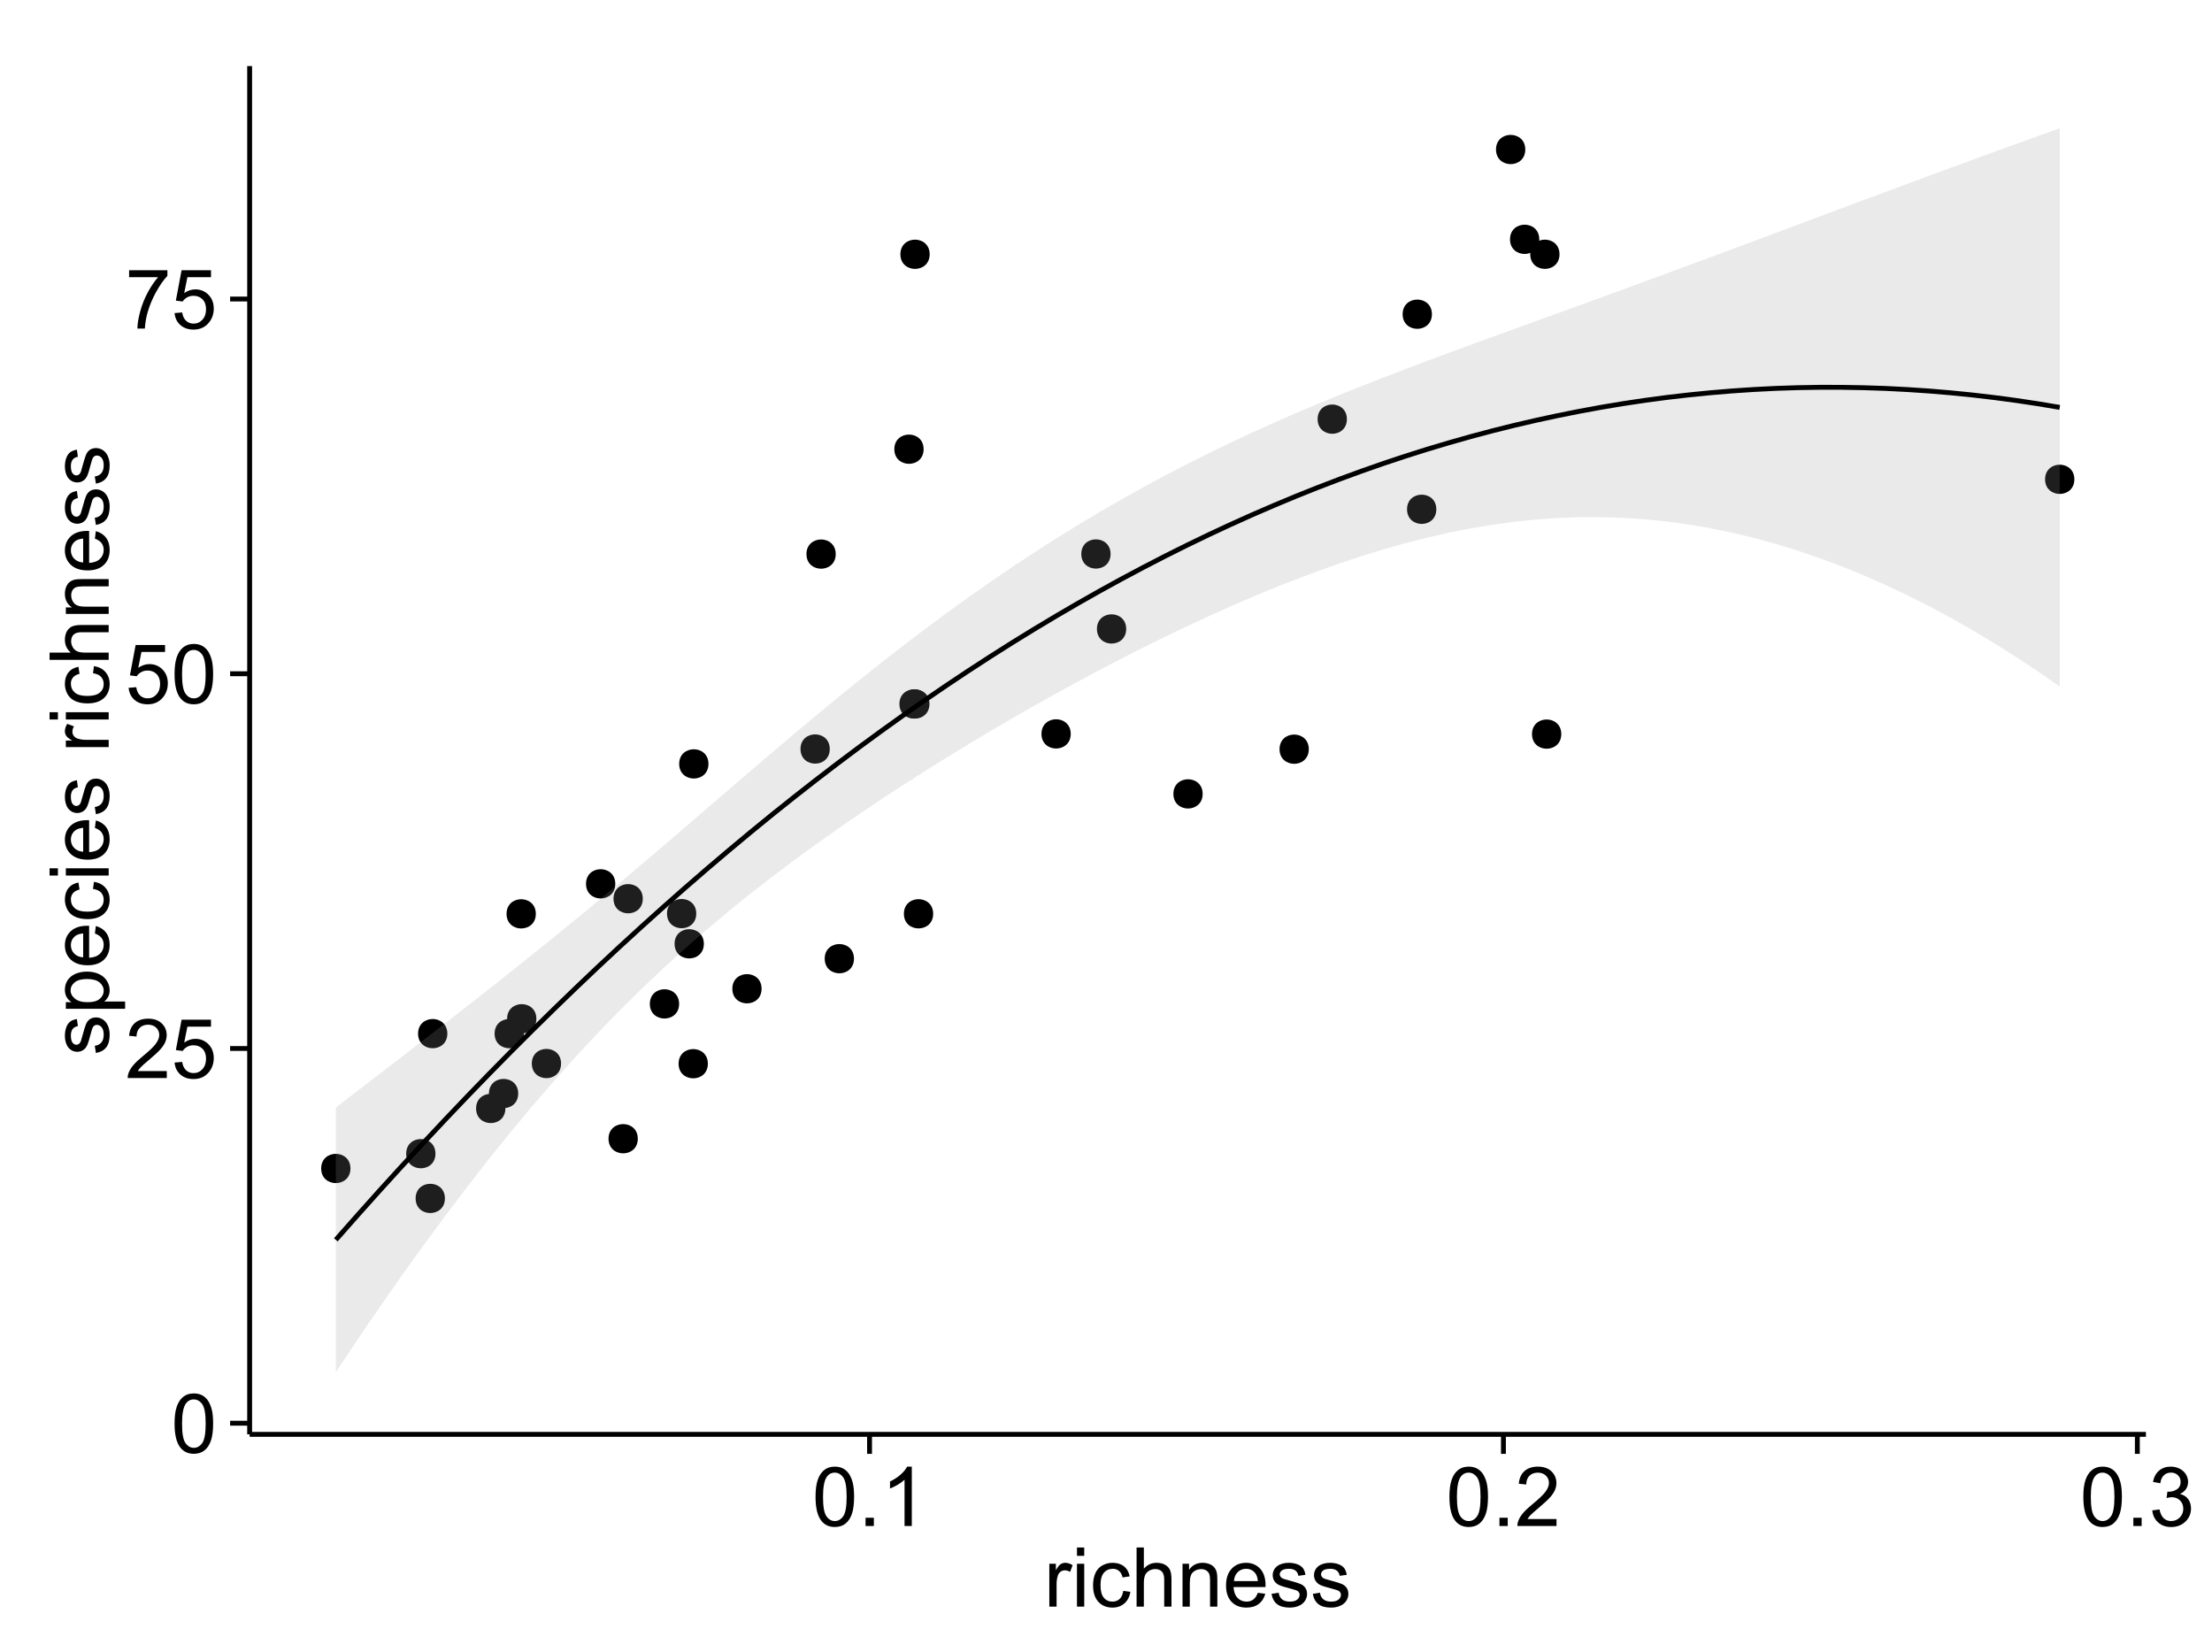 <?xml version="1.0" encoding="UTF-8"?>
<svg xmlns="http://www.w3.org/2000/svg" xmlns:xlink="http://www.w3.org/1999/xlink" width="482pt" height="360pt" viewBox="0 0 482 360" version="1.1">
<defs>
<g>
<symbol overflow="visible" id="glyph0-0">
<path style="stroke:none;" d="M 0.746 -6.355 C 0.742 -7.875 0.898 -9.102 1.215 -10.031 C 1.527 -10.961 1.996 -11.676 2.613 -12.18 C 3.23 -12.684 4.008 -12.938 4.949 -12.938 C 5.637 -12.938 6.242 -12.797 6.766 -12.52 C 7.285 -12.238 7.715 -11.836 8.059 -11.316 C 8.395 -10.789 8.664 -10.152 8.859 -9.398 C 9.051 -8.645 9.145 -7.629 9.148 -6.355 C 9.145 -4.84 8.992 -3.617 8.684 -2.691 C 8.371 -1.762 7.906 -1.047 7.289 -0.539 C 6.672 -0.035 5.891 0.215 4.949 0.219 C 3.703 0.215 2.727 -0.227 2.023 -1.117 C 1.168 -2.188 0.742 -3.934 0.746 -6.355 Z M 2.375 -6.355 C 2.371 -4.234 2.621 -2.824 3.117 -2.129 C 3.609 -1.426 4.219 -1.078 4.949 -1.082 C 5.672 -1.078 6.281 -1.43 6.781 -2.137 C 7.273 -2.836 7.523 -4.242 7.523 -6.355 C 7.523 -8.473 7.273 -9.883 6.781 -10.582 C 6.281 -11.277 5.664 -11.625 4.93 -11.629 C 4.199 -11.625 3.621 -11.316 3.191 -10.703 C 2.645 -9.918 2.371 -8.469 2.375 -6.355 Z M 2.375 -6.355 "/>
</symbol>
<symbol overflow="visible" id="glyph0-1">
<path style="stroke:none;" d="M 9.062 -1.52 L 9.062 0 L 0.547 0 C 0.531 -0.379 0.594 -0.742 0.73 -1.098 C 0.945 -1.676 1.293 -2.25 1.77 -2.812 C 2.246 -3.375 2.934 -4.023 3.84 -4.766 C 5.238 -5.906 6.188 -6.816 6.68 -7.492 C 7.172 -8.16 7.418 -8.793 7.418 -9.395 C 7.418 -10.02 7.191 -10.551 6.746 -10.98 C 6.293 -11.41 5.711 -11.625 4.992 -11.629 C 4.23 -11.625 3.621 -11.395 3.164 -10.941 C 2.703 -10.48 2.469 -9.848 2.469 -9.043 L 0.844 -9.211 C 0.953 -10.422 1.371 -11.344 2.102 -11.984 C 2.824 -12.617 3.801 -12.938 5.027 -12.938 C 6.262 -12.938 7.238 -12.594 7.961 -11.91 C 8.68 -11.223 9.039 -10.371 9.043 -9.359 C 9.039 -8.84 8.934 -8.336 8.727 -7.84 C 8.512 -7.34 8.164 -6.812 7.676 -6.266 C 7.188 -5.711 6.375 -4.957 5.238 -4 C 4.285 -3.199 3.676 -2.66 3.41 -2.379 C 3.141 -2.094 2.918 -1.805 2.742 -1.52 Z M 9.062 -1.52 "/>
</symbol>
<symbol overflow="visible" id="glyph0-2">
<path style="stroke:none;" d="M 0.746 -3.375 L 2.406 -3.516 C 2.527 -2.707 2.812 -2.098 3.266 -1.691 C 3.711 -1.281 4.254 -1.078 4.887 -1.082 C 5.648 -1.078 6.293 -1.363 6.82 -1.941 C 7.344 -2.512 7.605 -3.273 7.609 -4.227 C 7.605 -5.125 7.352 -5.84 6.848 -6.363 C 6.34 -6.883 5.676 -7.141 4.859 -7.145 C 4.344 -7.141 3.887 -7.027 3.48 -6.797 C 3.07 -6.566 2.746 -6.266 2.516 -5.898 L 1.027 -6.09 L 2.277 -12.711 L 8.684 -12.711 L 8.684 -11.195 L 3.543 -11.195 L 2.848 -7.734 C 3.621 -8.273 4.43 -8.543 5.281 -8.543 C 6.402 -8.543 7.352 -8.152 8.129 -7.371 C 8.898 -6.59 9.285 -5.586 9.289 -4.367 C 9.285 -3.195 8.945 -2.188 8.27 -1.344 C 7.441 -0.301 6.316 0.215 4.887 0.219 C 3.715 0.215 2.758 -0.109 2.016 -0.766 C 1.273 -1.418 0.848 -2.289 0.746 -3.375 Z M 0.746 -3.375 "/>
</symbol>
<symbol overflow="visible" id="glyph0-3">
<path style="stroke:none;" d="M 0.852 -11.195 L 0.852 -12.719 L 9.195 -12.719 L 9.195 -11.488 C 8.367 -10.613 7.555 -9.453 6.754 -8.008 C 5.945 -6.559 5.324 -5.07 4.887 -3.543 C 4.57 -2.461 4.367 -1.281 4.281 0 L 2.656 0 C 2.668 -1.012 2.867 -2.234 3.25 -3.672 C 3.629 -5.105 4.176 -6.492 4.891 -7.828 C 5.602 -9.16 6.359 -10.281 7.164 -11.195 Z M 0.852 -11.195 "/>
</symbol>
<symbol overflow="visible" id="glyph0-4">
<path style="stroke:none;" d="M 1.633 0 L 1.633 -1.801 L 3.438 -1.801 L 3.438 0 Z M 1.633 0 "/>
</symbol>
<symbol overflow="visible" id="glyph0-5">
<path style="stroke:none;" d="M 6.707 0 L 5.125 0 L 5.125 -10.082 C 4.742 -9.715 4.242 -9.352 3.625 -8.988 C 3.004 -8.625 2.449 -8.352 1.961 -8.172 L 1.961 -9.703 C 2.844 -10.117 3.617 -10.621 4.281 -11.215 C 4.941 -11.805 5.41 -12.379 5.688 -12.938 L 6.707 -12.938 Z M 6.707 0 "/>
</symbol>
<symbol overflow="visible" id="glyph0-6">
<path style="stroke:none;" d="M 0.758 -3.402 L 2.336 -3.613 C 2.516 -2.711 2.824 -2.062 3.266 -1.672 C 3.699 -1.273 4.23 -1.078 4.859 -1.082 C 5.602 -1.078 6.23 -1.336 6.746 -1.855 C 7.254 -2.367 7.512 -3.004 7.516 -3.77 C 7.512 -4.492 7.273 -5.094 6.801 -5.566 C 6.324 -6.035 5.723 -6.27 4.992 -6.273 C 4.691 -6.27 4.316 -6.211 3.875 -6.102 L 4.051 -7.488 C 4.152 -7.473 4.238 -7.465 4.305 -7.469 C 4.977 -7.465 5.582 -7.641 6.125 -7.996 C 6.66 -8.344 6.93 -8.887 6.934 -9.625 C 6.93 -10.199 6.734 -10.68 6.344 -11.062 C 5.949 -11.445 5.441 -11.637 4.824 -11.637 C 4.207 -11.637 3.695 -11.441 3.285 -11.055 C 2.875 -10.668 2.613 -10.09 2.496 -9.316 L 0.914 -9.598 C 1.105 -10.656 1.543 -11.477 2.23 -12.062 C 2.914 -12.645 3.766 -12.938 4.789 -12.938 C 5.488 -12.938 6.137 -12.785 6.73 -12.484 C 7.32 -12.18 7.773 -11.77 8.09 -11.25 C 8.402 -10.727 8.559 -10.172 8.562 -9.59 C 8.559 -9.031 8.41 -8.523 8.113 -8.066 C 7.812 -7.609 7.371 -7.246 6.785 -6.977 C 7.547 -6.801 8.137 -6.438 8.562 -5.883 C 8.98 -5.328 9.191 -4.633 9.195 -3.805 C 9.191 -2.676 8.781 -1.723 7.965 -0.945 C 7.141 -0.164 6.105 0.223 4.852 0.227 C 3.719 0.223 2.777 -0.109 2.035 -0.781 C 1.285 -1.453 0.859 -2.328 0.758 -3.402 Z M 0.758 -3.402 "/>
</symbol>
<symbol overflow="visible" id="glyph0-7">
<path style="stroke:none;" d="M 1.168 0 L 1.168 -9.336 L 2.594 -9.336 L 2.594 -7.918 C 2.953 -8.578 3.289 -9.016 3.598 -9.23 C 3.906 -9.438 4.242 -9.543 4.613 -9.547 C 5.145 -9.543 5.688 -9.375 6.242 -9.035 L 5.695 -7.566 C 5.309 -7.793 4.922 -7.91 4.535 -7.91 C 4.188 -7.91 3.875 -7.805 3.602 -7.598 C 3.324 -7.387 3.129 -7.098 3.016 -6.734 C 2.836 -6.168 2.746 -5.555 2.75 -4.887 L 2.75 0 Z M 1.168 0 "/>
</symbol>
<symbol overflow="visible" id="glyph0-8">
<path style="stroke:none;" d="M 1.195 -11.066 L 1.195 -12.883 L 2.777 -12.883 L 2.777 -11.066 Z M 1.195 0 L 1.195 -9.336 L 2.777 -9.336 L 2.777 0 Z M 1.195 0 "/>
</symbol>
<symbol overflow="visible" id="glyph0-9">
<path style="stroke:none;" d="M 7.277 -3.418 L 8.832 -3.219 C 8.66 -2.141 8.227 -1.301 7.527 -0.699 C 6.824 -0.09 5.965 0.211 4.949 0.211 C 3.668 0.211 2.641 -0.203 1.867 -1.039 C 1.09 -1.871 0.703 -3.07 0.703 -4.633 C 0.703 -5.637 0.867 -6.52 1.203 -7.277 C 1.531 -8.031 2.039 -8.598 2.727 -8.977 C 3.406 -9.355 4.152 -9.543 4.957 -9.547 C 5.969 -9.543 6.797 -9.289 7.441 -8.777 C 8.086 -8.262 8.5 -7.531 8.684 -6.594 L 7.145 -6.355 C 6.996 -6.98 6.738 -7.453 6.367 -7.77 C 5.992 -8.082 5.543 -8.238 5.02 -8.242 C 4.219 -8.238 3.57 -7.953 3.074 -7.387 C 2.574 -6.812 2.324 -5.91 2.328 -4.676 C 2.324 -3.422 2.566 -2.508 3.047 -1.941 C 3.527 -1.371 4.152 -1.09 4.93 -1.09 C 5.547 -1.09 6.066 -1.277 6.484 -1.66 C 6.898 -2.039 7.164 -2.625 7.277 -3.418 Z M 7.277 -3.418 "/>
</symbol>
<symbol overflow="visible" id="glyph0-10">
<path style="stroke:none;" d="M 1.188 0 L 1.188 -12.883 L 2.77 -12.883 L 2.77 -8.262 C 3.504 -9.117 4.434 -9.543 5.562 -9.547 C 6.25 -9.543 6.852 -9.406 7.363 -9.137 C 7.871 -8.859 8.234 -8.484 8.457 -8.004 C 8.676 -7.523 8.789 -6.824 8.789 -5.914 L 8.789 0 L 7.207 0 L 7.207 -5.914 C 7.207 -6.703 7.035 -7.281 6.691 -7.641 C 6.348 -8 5.863 -8.18 5.238 -8.184 C 4.77 -8.18 4.328 -8.059 3.914 -7.816 C 3.5 -7.574 3.203 -7.242 3.031 -6.828 C 2.852 -6.406 2.766 -5.832 2.77 -5.105 L 2.77 0 Z M 1.188 0 "/>
</symbol>
<symbol overflow="visible" id="glyph0-11">
<path style="stroke:none;" d="M 1.188 0 L 1.188 -9.336 L 2.609 -9.336 L 2.609 -8.008 C 3.293 -9.031 4.285 -9.543 5.582 -9.547 C 6.141 -9.543 6.656 -9.441 7.133 -9.242 C 7.602 -9.035 7.957 -8.77 8.191 -8.445 C 8.426 -8.113 8.59 -7.727 8.684 -7.277 C 8.742 -6.98 8.77 -6.465 8.773 -5.738 L 8.773 0 L 7.188 0 L 7.188 -5.68 C 7.184 -6.32 7.121 -6.801 7.004 -7.121 C 6.879 -7.438 6.66 -7.695 6.348 -7.887 C 6.031 -8.074 5.664 -8.168 5.246 -8.172 C 4.566 -8.168 3.984 -7.953 3.5 -7.531 C 3.008 -7.102 2.766 -6.293 2.77 -5.098 L 2.77 0 Z M 1.188 0 "/>
</symbol>
<symbol overflow="visible" id="glyph0-12">
<path style="stroke:none;" d="M 7.578 -3.008 L 9.211 -2.805 C 8.953 -1.848 8.473 -1.105 7.777 -0.578 C 7.078 -0.051 6.188 0.211 5.105 0.211 C 3.738 0.211 2.656 -0.207 1.859 -1.051 C 1.055 -1.887 0.656 -3.066 0.66 -4.586 C 0.656 -6.156 1.059 -7.375 1.871 -8.246 C 2.676 -9.109 3.727 -9.543 5.02 -9.547 C 6.266 -9.543 7.285 -9.117 8.078 -8.27 C 8.867 -7.418 9.262 -6.223 9.266 -4.684 C 9.262 -4.586 9.258 -4.445 9.254 -4.262 L 2.293 -4.262 C 2.348 -3.234 2.641 -2.449 3.164 -1.906 C 3.684 -1.359 4.332 -1.09 5.117 -1.09 C 5.691 -1.09 6.188 -1.242 6.598 -1.547 C 7.008 -1.852 7.332 -2.336 7.578 -3.008 Z M 2.383 -5.562 L 7.594 -5.562 C 7.523 -6.344 7.324 -6.934 6.996 -7.328 C 6.492 -7.934 5.836 -8.238 5.035 -8.242 C 4.305 -8.238 3.695 -7.996 3.203 -7.512 C 2.707 -7.027 2.434 -6.375 2.383 -5.562 Z M 2.383 -5.562 "/>
</symbol>
<symbol overflow="visible" id="glyph0-13">
<path style="stroke:none;" d="M 0.555 -2.785 L 2.117 -3.031 C 2.203 -2.402 2.449 -1.922 2.852 -1.59 C 3.25 -1.254 3.812 -1.09 4.535 -1.09 C 5.262 -1.09 5.801 -1.234 6.152 -1.531 C 6.504 -1.824 6.68 -2.172 6.68 -2.574 C 6.68 -2.926 6.523 -3.207 6.215 -3.418 C 5.996 -3.555 5.457 -3.734 4.598 -3.953 C 3.434 -4.246 2.629 -4.5 2.184 -4.715 C 1.734 -4.926 1.395 -5.223 1.164 -5.602 C 0.93 -5.98 0.812 -6.398 0.816 -6.855 C 0.812 -7.27 0.91 -7.652 1.102 -8.012 C 1.293 -8.363 1.551 -8.66 1.883 -8.895 C 2.125 -9.074 2.461 -9.227 2.887 -9.355 C 3.309 -9.48 3.766 -9.543 4.254 -9.547 C 4.984 -9.543 5.625 -9.438 6.184 -9.23 C 6.734 -9.016 7.145 -8.73 7.41 -8.371 C 7.672 -8.008 7.852 -7.527 7.953 -6.926 L 6.406 -6.715 C 6.332 -7.195 6.129 -7.57 5.793 -7.84 C 5.453 -8.105 4.977 -8.238 4.367 -8.242 C 3.637 -8.238 3.121 -8.117 2.812 -7.883 C 2.5 -7.641 2.344 -7.359 2.348 -7.039 C 2.344 -6.832 2.406 -6.648 2.539 -6.484 C 2.664 -6.312 2.867 -6.172 3.148 -6.062 C 3.301 -6.004 3.766 -5.871 4.543 -5.66 C 5.66 -5.359 6.441 -5.113 6.887 -4.926 C 7.324 -4.734 7.672 -4.457 7.926 -4.094 C 8.176 -3.73 8.301 -3.281 8.305 -2.742 C 8.301 -2.215 8.148 -1.719 7.844 -1.254 C 7.535 -0.785 7.09 -0.422 6.512 -0.172 C 5.926 0.086 5.27 0.211 4.543 0.211 C 3.328 0.211 2.406 -0.039 1.77 -0.543 C 1.133 -1.047 0.727 -1.793 0.555 -2.785 Z M 0.555 -2.785 "/>
</symbol>
<symbol overflow="visible" id="glyph1-0">
<path style="stroke:none;" d="M -2.785 -0.555 L -3.031 -2.117 C -2.402 -2.203 -1.922 -2.449 -1.59 -2.852 C -1.254 -3.25 -1.09 -3.812 -1.09 -4.535 C -1.09 -5.262 -1.234 -5.801 -1.531 -6.152 C -1.824 -6.504 -2.172 -6.68 -2.574 -6.68 C -2.926 -6.68 -3.207 -6.523 -3.418 -6.215 C -3.555 -5.996 -3.734 -5.457 -3.953 -4.598 C -4.246 -3.434 -4.5 -2.629 -4.715 -2.184 C -4.926 -1.734 -5.223 -1.395 -5.602 -1.164 C -5.98 -0.93 -6.398 -0.812 -6.855 -0.816 C -7.27 -0.812 -7.652 -0.91 -8.012 -1.102 C -8.363 -1.293 -8.66 -1.551 -8.895 -1.883 C -9.074 -2.125 -9.227 -2.461 -9.355 -2.887 C -9.48 -3.309 -9.543 -3.766 -9.547 -4.254 C -9.543 -4.984 -9.438 -5.625 -9.23 -6.184 C -9.016 -6.734 -8.73 -7.145 -8.371 -7.41 C -8.008 -7.672 -7.527 -7.852 -6.926 -7.953 L -6.715 -6.406 C -7.195 -6.332 -7.57 -6.129 -7.84 -5.797 C -8.105 -5.457 -8.238 -4.98 -8.242 -4.367 C -8.238 -3.637 -8.117 -3.121 -7.883 -2.812 C -7.641 -2.5 -7.359 -2.344 -7.039 -2.348 C -6.832 -2.344 -6.648 -2.406 -6.484 -2.539 C -6.312 -2.664 -6.172 -2.867 -6.062 -3.148 C -6.004 -3.301 -5.871 -3.766 -5.66 -4.543 C -5.359 -5.66 -5.113 -6.441 -4.926 -6.887 C -4.734 -7.324 -4.457 -7.672 -4.094 -7.926 C -3.73 -8.176 -3.281 -8.301 -2.742 -8.305 C -2.211 -8.301 -1.711 -8.148 -1.25 -7.844 C -0.781 -7.535 -0.422 -7.09 -0.172 -6.512 C 0.086 -5.926 0.211 -5.27 0.211 -4.543 C 0.211 -3.328 -0.039 -2.406 -0.543 -1.77 C -1.047 -1.133 -1.793 -0.727 -2.785 -0.555 Z M -2.785 -0.555 "/>
</symbol>
<symbol overflow="visible" id="glyph1-1">
<path style="stroke:none;" d="M 3.578 -1.188 L -9.336 -1.188 L -9.336 -2.629 L -8.121 -2.629 C -8.594 -2.965 -8.949 -3.348 -9.188 -3.777 C -9.426 -4.203 -9.543 -4.723 -9.547 -5.336 C -9.543 -6.129 -9.34 -6.832 -8.93 -7.445 C -8.516 -8.051 -7.934 -8.512 -7.191 -8.824 C -6.441 -9.133 -5.625 -9.285 -4.738 -9.289 C -3.781 -9.285 -2.922 -9.113 -2.156 -8.773 C -1.391 -8.43 -0.805 -7.934 -0.398 -7.281 C 0.008 -6.625 0.211 -5.938 0.211 -5.219 C 0.211 -4.691 0.102 -4.219 -0.121 -3.801 C -0.344 -3.379 -0.625 -3.035 -0.965 -2.77 L 3.578 -2.77 Z M -4.613 -2.621 C -3.41 -2.613 -2.523 -2.855 -1.949 -3.348 C -1.375 -3.832 -1.09 -4.422 -1.09 -5.117 C -1.09 -5.816 -1.387 -6.418 -1.98 -6.922 C -2.574 -7.418 -3.496 -7.668 -4.746 -7.672 C -5.934 -7.668 -6.824 -7.426 -7.418 -6.938 C -8.008 -6.449 -8.301 -5.863 -8.305 -5.188 C -8.301 -4.508 -7.988 -3.914 -7.359 -3.398 C -6.727 -2.879 -5.809 -2.617 -4.613 -2.621 Z M -4.613 -2.621 "/>
</symbol>
<symbol overflow="visible" id="glyph1-2">
<path style="stroke:none;" d="M -3.004 -7.578 L -2.805 -9.211 C -1.848 -8.953 -1.105 -8.473 -0.578 -7.777 C -0.051 -7.078 0.211 -6.188 0.211 -5.105 C 0.211 -3.738 -0.207 -2.656 -1.051 -1.859 C -1.887 -1.055 -3.066 -0.656 -4.586 -0.66 C -6.156 -0.656 -7.375 -1.059 -8.246 -1.871 C -9.109 -2.676 -9.543 -3.727 -9.547 -5.02 C -9.543 -6.266 -9.117 -7.285 -8.27 -8.078 C -7.418 -8.867 -6.223 -9.262 -4.684 -9.266 C -4.586 -9.262 -4.445 -9.258 -4.262 -9.254 L -4.262 -2.293 C -3.234 -2.348 -2.449 -2.641 -1.906 -3.164 C -1.359 -3.684 -1.09 -4.332 -1.09 -5.117 C -1.09 -5.691 -1.242 -6.188 -1.547 -6.598 C -1.852 -7.008 -2.336 -7.332 -3.004 -7.578 Z M -5.562 -2.383 L -5.562 -7.594 C -6.344 -7.523 -6.934 -7.324 -7.328 -6.996 C -7.934 -6.492 -8.238 -5.836 -8.242 -5.035 C -8.238 -4.305 -7.996 -3.695 -7.512 -3.203 C -7.027 -2.707 -6.375 -2.434 -5.562 -2.383 Z M -5.562 -2.383 "/>
</symbol>
<symbol overflow="visible" id="glyph1-3">
<path style="stroke:none;" d="M -3.418 -7.277 L -3.215 -8.832 C -2.141 -8.66 -1.301 -8.227 -0.699 -7.527 C -0.09 -6.824 0.211 -5.965 0.211 -4.949 C 0.211 -3.668 -0.203 -2.641 -1.039 -1.867 C -1.871 -1.09 -3.07 -0.703 -4.633 -0.703 C -5.637 -0.703 -6.52 -0.867 -7.277 -1.203 C -8.031 -1.535 -8.598 -2.047 -8.977 -2.73 C -9.355 -3.41 -9.543 -4.152 -9.547 -4.957 C -9.543 -5.969 -9.289 -6.797 -8.777 -7.441 C -8.262 -8.086 -7.531 -8.5 -6.59 -8.684 L -6.355 -7.145 C -6.98 -6.996 -7.453 -6.738 -7.77 -6.367 C -8.082 -5.992 -8.238 -5.543 -8.242 -5.02 C -8.238 -4.219 -7.953 -3.57 -7.387 -3.074 C -6.812 -2.574 -5.91 -2.324 -4.676 -2.328 C -3.422 -2.324 -2.508 -2.566 -1.941 -3.047 C -1.371 -3.527 -1.09 -4.152 -1.09 -4.93 C -1.09 -5.547 -1.277 -6.066 -1.66 -6.484 C -2.035 -6.898 -2.621 -7.164 -3.418 -7.277 Z M -3.418 -7.277 "/>
</symbol>
<symbol overflow="visible" id="glyph1-4">
<path style="stroke:none;" d="M -11.066 -1.195 L -12.883 -1.195 L -12.883 -2.777 L -11.066 -2.777 Z M 0 -1.195 L -9.336 -1.195 L -9.336 -2.777 L 0 -2.777 Z M 0 -1.195 "/>
</symbol>
<symbol overflow="visible" id="glyph1-5">
<path style="stroke:none;" d=""/>
</symbol>
<symbol overflow="visible" id="glyph1-6">
<path style="stroke:none;" d="M 0 -1.168 L -9.336 -1.168 L -9.336 -2.594 L -7.918 -2.594 C -8.578 -2.953 -9.016 -3.289 -9.23 -3.598 C -9.438 -3.906 -9.543 -4.242 -9.547 -4.613 C -9.543 -5.145 -9.375 -5.688 -9.035 -6.242 L -7.566 -5.695 C -7.793 -5.309 -7.91 -4.922 -7.91 -4.535 C -7.91 -4.188 -7.805 -3.875 -7.598 -3.602 C -7.387 -3.324 -7.098 -3.129 -6.734 -3.016 C -6.168 -2.836 -5.555 -2.746 -4.887 -2.75 L 0 -2.75 Z M 0 -1.168 "/>
</symbol>
<symbol overflow="visible" id="glyph1-7">
<path style="stroke:none;" d="M 0 -1.188 L -12.883 -1.188 L -12.883 -2.77 L -8.262 -2.77 C -9.117 -3.504 -9.543 -4.434 -9.547 -5.562 C -9.543 -6.25 -9.406 -6.852 -9.137 -7.363 C -8.859 -7.871 -8.484 -8.234 -8.004 -8.457 C -7.523 -8.676 -6.824 -8.789 -5.914 -8.789 L 0 -8.789 L 0 -7.207 L -5.914 -7.207 C -6.703 -7.207 -7.281 -7.035 -7.641 -6.691 C -8 -6.348 -8.18 -5.863 -8.184 -5.238 C -8.18 -4.77 -8.059 -4.328 -7.816 -3.914 C -7.574 -3.5 -7.242 -3.203 -6.828 -3.031 C -6.406 -2.852 -5.832 -2.766 -5.105 -2.77 L 0 -2.77 Z M 0 -1.188 "/>
</symbol>
<symbol overflow="visible" id="glyph1-8">
<path style="stroke:none;" d="M 0 -1.188 L -9.336 -1.188 L -9.336 -2.609 L -8.008 -2.609 C -9.031 -3.293 -9.543 -4.285 -9.547 -5.582 C -9.543 -6.141 -9.441 -6.656 -9.242 -7.133 C -9.035 -7.602 -8.77 -7.957 -8.445 -8.191 C -8.113 -8.426 -7.727 -8.59 -7.277 -8.684 C -6.98 -8.742 -6.465 -8.77 -5.738 -8.773 L 0 -8.773 L 0 -7.188 L -5.68 -7.188 C -6.32 -7.184 -6.801 -7.121 -7.121 -7.004 C -7.438 -6.879 -7.695 -6.66 -7.887 -6.348 C -8.074 -6.031 -8.168 -5.664 -8.172 -5.246 C -8.168 -4.57 -7.953 -3.992 -7.531 -3.504 C -7.102 -3.012 -6.293 -2.766 -5.098 -2.77 L 0 -2.77 Z M 0 -1.188 "/>
</symbol>
</g>
<clipPath id="clip1">
  <path d="M 54.395 14.398 L 468.602 14.398 L 468.602 313.531 L 54.395 313.531 Z M 54.395 14.398 "/>
</clipPath>
</defs>
<g id="surface216">
<rect x="0" y="0" width="482" height="360" style="fill:rgb(100%,100%,100%);fill-opacity:1;stroke:none;"/>
<rect x="0" y="0" width="482" height="360" style="fill:rgb(100%,100%,100%);fill-opacity:1;stroke:none;"/>
<path style="fill:none;stroke-width:1.063;stroke-linecap:round;stroke-linejoin:round;stroke:rgb(100%,100%,100%);stroke-opacity:1;stroke-miterlimit:10;" d="M 0 360 L 482 360 L 482 0 L 0 0 Z M 0 360 "/>
<g clip-path="url(#clip1)" clip-rule="nonzero">
<path style=" stroke:none;fill-rule:nonzero;fill:rgb(100%,100%,100%);fill-opacity:1;" d="M 54.395 312.531 L 467.602 312.531 L 467.602 14.398 L 54.395 14.398 Z M 54.395 312.531 "/>
<path style=" stroke:none;fill-rule:nonzero;fill:rgb(0%,0%,0%);fill-opacity:1;" d="M 179.746 163.203 C 179.746 166.039 175.492 166.039 175.492 163.203 C 175.492 160.367 179.746 160.367 179.746 163.203 "/>
<path style=" stroke:none;fill-rule:nonzero;fill:rgb(0%,0%,0%);fill-opacity:1;" d="M 139 195.824 C 139 198.656 134.746 198.656 134.746 195.824 C 134.746 192.988 139 192.988 139 195.824 "/>
<path style=" stroke:none;fill-rule:nonzero;fill:rgb(0%,0%,0%);fill-opacity:1;" d="M 109.059 241.523 C 109.059 244.359 104.805 244.359 104.805 241.523 C 104.805 238.691 109.059 238.691 109.059 241.523 "/>
<path style=" stroke:none;fill-rule:nonzero;fill:rgb(0%,0%,0%);fill-opacity:1;" d="M 201.301 153.387 C 201.301 156.223 197.051 156.223 197.051 153.387 C 197.051 150.555 201.301 150.555 201.301 153.387 "/>
<path style=" stroke:none;fill-rule:nonzero;fill:rgb(0%,0%,0%);fill-opacity:1;" d="M 311.91 110.969 C 311.91 113.805 307.66 113.805 307.66 110.969 C 307.66 108.133 311.91 108.133 311.91 110.969 "/>
<path style=" stroke:none;fill-rule:nonzero;fill:rgb(0%,0%,0%);fill-opacity:1;" d="M 153.312 166.445 C 153.312 169.281 149.062 169.281 149.062 166.445 C 149.062 163.613 153.312 163.613 153.312 166.445 "/>
<path style=" stroke:none;fill-rule:nonzero;fill:rgb(0%,0%,0%);fill-opacity:1;" d="M 201.516 55.406 C 201.516 58.242 197.262 58.242 197.262 55.406 C 197.262 52.57 201.516 52.57 201.516 55.406 "/>
<path style=" stroke:none;fill-rule:nonzero;fill:rgb(0%,0%,0%);fill-opacity:1;" d="M 200.195 97.875 C 200.195 100.711 195.945 100.711 195.945 97.875 C 195.945 95.043 200.195 95.043 200.195 97.875 "/>
<path style=" stroke:none;fill-rule:nonzero;fill:rgb(0%,0%,0%);fill-opacity:1;" d="M 150.652 199.066 C 150.652 201.902 146.402 201.902 146.402 199.066 C 146.402 196.234 150.652 196.234 150.652 199.066 "/>
<path style=" stroke:none;fill-rule:nonzero;fill:rgb(0%,0%,0%);fill-opacity:1;" d="M 152.305 205.648 C 152.305 208.484 148.055 208.484 148.055 205.648 C 148.055 202.812 152.305 202.812 152.305 205.648 "/>
<path style=" stroke:none;fill-rule:nonzero;fill:rgb(0%,0%,0%);fill-opacity:1;" d="M 240.934 120.711 C 240.934 123.543 236.68 123.543 236.68 120.711 C 236.68 117.875 240.934 117.875 240.934 120.711 "/>
<path style=" stroke:none;fill-rule:nonzero;fill:rgb(0%,0%,0%);fill-opacity:1;" d="M 201.469 153.387 C 201.469 156.223 197.215 156.223 197.215 153.387 C 197.215 150.551 201.469 150.551 201.469 153.387 "/>
<path style=" stroke:none;fill-rule:nonzero;fill:rgb(0%,0%,0%);fill-opacity:1;" d="M 284.129 163.242 C 284.129 166.074 279.879 166.074 279.879 163.242 C 279.879 160.406 284.129 160.406 284.129 163.242 "/>
<path style=" stroke:none;fill-rule:nonzero;fill:rgb(0%,0%,0%);fill-opacity:1;" d="M 292.43 91.328 C 292.43 94.164 288.176 94.164 288.176 91.328 C 288.176 88.496 292.43 88.496 292.43 91.328 "/>
<path style=" stroke:none;fill-rule:nonzero;fill:rgb(0%,0%,0%);fill-opacity:1;" d="M 310.953 68.461 C 310.953 71.297 306.699 71.297 306.699 68.461 C 306.699 65.625 310.953 65.625 310.953 68.461 "/>
<path style=" stroke:none;fill-rule:nonzero;fill:rgb(0%,0%,0%);fill-opacity:1;" d="M 115.691 199.121 C 115.691 201.953 111.441 201.953 111.441 199.121 C 111.441 196.285 115.691 196.285 115.691 199.121 "/>
<path style=" stroke:none;fill-rule:nonzero;fill:rgb(0%,0%,0%);fill-opacity:1;" d="M 146.918 218.742 C 146.918 221.578 142.664 221.578 142.664 218.742 C 142.664 215.906 146.918 215.906 146.918 218.742 "/>
<path style=" stroke:none;fill-rule:nonzero;fill:rgb(0%,0%,0%);fill-opacity:1;" d="M 338.758 55.402 C 338.758 58.238 334.508 58.238 334.508 55.402 C 334.508 52.566 338.758 52.566 338.758 55.402 "/>
<path style=" stroke:none;fill-rule:nonzero;fill:rgb(0%,0%,0%);fill-opacity:1;" d="M 244.336 137.043 C 244.336 139.879 240.086 139.879 240.086 137.043 C 240.086 134.207 244.336 134.207 244.336 137.043 "/>
<path style=" stroke:none;fill-rule:nonzero;fill:rgb(0%,0%,0%);fill-opacity:1;" d="M 185.023 208.887 C 185.023 211.723 180.773 211.723 180.773 208.887 C 180.773 206.051 185.023 206.051 185.023 208.887 "/>
<path style=" stroke:none;fill-rule:nonzero;fill:rgb(0%,0%,0%);fill-opacity:1;" d="M 181.043 120.734 C 181.043 123.566 176.793 123.566 176.793 120.734 C 176.793 117.898 181.043 117.898 181.043 120.734 "/>
<path style=" stroke:none;fill-rule:nonzero;fill:rgb(0%,0%,0%);fill-opacity:1;" d="M 334.348 52.148 C 334.348 54.98 330.098 54.98 330.098 52.148 C 330.098 49.312 334.348 49.312 334.348 52.148 "/>
<path style=" stroke:none;fill-rule:nonzero;fill:rgb(0%,0%,0%);fill-opacity:1;" d="M 115.812 221.984 C 115.812 224.816 111.562 224.816 111.562 221.984 C 111.562 219.148 115.812 219.148 115.812 221.984 "/>
<path style=" stroke:none;fill-rule:nonzero;fill:rgb(0%,0%,0%);fill-opacity:1;" d="M 95.883 261.125 C 95.883 263.961 91.629 263.961 91.629 261.125 C 91.629 258.293 95.883 258.293 95.883 261.125 "/>
<path style=" stroke:none;fill-rule:nonzero;fill:rgb(0%,0%,0%);fill-opacity:1;" d="M 331.301 32.578 C 331.301 35.414 327.047 35.414 327.047 32.578 C 327.047 29.742 331.301 29.742 331.301 32.578 "/>
<path style=" stroke:none;fill-rule:nonzero;fill:rgb(0%,0%,0%);fill-opacity:1;" d="M 450.945 104.441 C 450.945 107.273 446.691 107.273 446.691 104.441 C 446.691 101.605 450.945 101.605 450.945 104.441 "/>
<path style=" stroke:none;fill-rule:nonzero;fill:rgb(0%,0%,0%);fill-opacity:1;" d="M 164.891 215.441 C 164.891 218.277 160.641 218.277 160.641 215.441 C 160.641 212.605 164.891 212.605 164.891 215.441 "/>
<path style=" stroke:none;fill-rule:nonzero;fill:rgb(0%,0%,0%);fill-opacity:1;" d="M 121.195 231.738 C 121.195 234.57 116.945 234.57 116.945 231.738 C 116.945 228.902 121.195 228.902 121.195 231.738 "/>
<path style=" stroke:none;fill-rule:nonzero;fill:rgb(0%,0%,0%);fill-opacity:1;" d="M 133.012 192.582 C 133.012 195.418 128.758 195.418 128.758 192.582 C 128.758 189.746 133.012 189.746 133.012 192.582 "/>
<path style=" stroke:none;fill-rule:nonzero;fill:rgb(0%,0%,0%);fill-opacity:1;" d="M 96.41 225.219 C 96.41 228.055 92.16 228.055 92.16 225.219 C 92.16 222.387 96.41 222.387 96.41 225.219 "/>
<path style=" stroke:none;fill-rule:nonzero;fill:rgb(0%,0%,0%);fill-opacity:1;" d="M 232.254 159.91 C 232.254 162.742 228 162.742 228 159.91 C 228 157.074 232.254 157.074 232.254 159.91 "/>
<path style=" stroke:none;fill-rule:nonzero;fill:rgb(0%,0%,0%);fill-opacity:1;" d="M 202.277 199.109 C 202.277 201.945 198.023 201.945 198.023 199.109 C 198.023 196.273 202.277 196.273 202.277 199.109 "/>
<path style=" stroke:none;fill-rule:nonzero;fill:rgb(0%,0%,0%);fill-opacity:1;" d="M 113.09 225.219 C 113.09 228.051 108.84 228.051 108.84 225.219 C 108.84 222.383 113.09 222.383 113.09 225.219 "/>
<path style=" stroke:none;fill-rule:nonzero;fill:rgb(0%,0%,0%);fill-opacity:1;" d="M 75.301 254.602 C 75.301 257.438 71.051 257.438 71.051 254.602 C 71.051 251.766 75.301 251.766 75.301 254.602 "/>
<path style=" stroke:none;fill-rule:nonzero;fill:rgb(0%,0%,0%);fill-opacity:1;" d="M 339.141 159.953 C 339.141 162.789 334.891 162.789 334.891 159.953 C 334.891 157.117 339.141 157.117 339.141 159.953 "/>
<path style=" stroke:none;fill-rule:nonzero;fill:rgb(0%,0%,0%);fill-opacity:1;" d="M 261 172.984 C 261 175.82 256.75 175.82 256.75 172.984 C 256.75 170.148 261 170.148 261 172.984 "/>
<path style=" stroke:none;fill-rule:nonzero;fill:rgb(0%,0%,0%);fill-opacity:1;" d="M 153.184 231.773 C 153.184 234.609 148.934 234.609 148.934 231.773 C 148.934 228.938 153.184 228.938 153.184 231.773 "/>
<path style=" stroke:none;fill-rule:nonzero;fill:rgb(0%,0%,0%);fill-opacity:1;" d="M 137.914 248.117 C 137.914 250.953 133.66 250.953 133.66 248.117 C 133.66 245.285 137.914 245.285 137.914 248.117 "/>
<path style=" stroke:none;fill-rule:nonzero;fill:rgb(0%,0%,0%);fill-opacity:1;" d="M 111.855 238.27 C 111.855 241.105 107.605 241.105 107.605 238.27 C 107.605 235.434 111.855 235.434 111.855 238.27 "/>
<path style=" stroke:none;fill-rule:nonzero;fill:rgb(0%,0%,0%);fill-opacity:1;" d="M 93.824 251.379 C 93.824 254.211 89.57 254.211 89.57 251.379 C 89.57 248.543 93.824 248.543 93.824 251.379 "/>
<path style=" stroke:none;fill-rule:nonzero;fill:rgb(0%,0%,0%);fill-opacity:1;" d="M 180.809 163.203 C 180.809 167.453 174.43 167.453 174.43 163.203 C 174.43 158.949 180.809 158.949 180.809 163.203 "/>
<path style=" stroke:none;fill-rule:nonzero;fill:rgb(0%,0%,0%);fill-opacity:1;" d="M 140.062 195.824 C 140.062 200.074 133.684 200.074 133.684 195.824 C 133.684 191.57 140.062 191.57 140.062 195.824 "/>
<path style=" stroke:none;fill-rule:nonzero;fill:rgb(0%,0%,0%);fill-opacity:1;" d="M 110.121 241.523 C 110.121 245.777 103.742 245.777 103.742 241.523 C 103.742 237.273 110.121 237.273 110.121 241.523 "/>
<path style=" stroke:none;fill-rule:nonzero;fill:rgb(0%,0%,0%);fill-opacity:1;" d="M 202.367 153.387 C 202.367 157.641 195.988 157.641 195.988 153.387 C 195.988 149.137 202.367 149.137 202.367 153.387 "/>
<path style=" stroke:none;fill-rule:nonzero;fill:rgb(0%,0%,0%);fill-opacity:1;" d="M 312.977 110.969 C 312.977 115.223 306.598 115.223 306.598 110.969 C 306.598 106.719 312.977 106.719 312.977 110.969 "/>
<path style=" stroke:none;fill-rule:nonzero;fill:rgb(0%,0%,0%);fill-opacity:1;" d="M 154.375 166.445 C 154.375 170.699 147.996 170.699 147.996 166.445 C 147.996 162.195 154.375 162.195 154.375 166.445 "/>
<path style=" stroke:none;fill-rule:nonzero;fill:rgb(0%,0%,0%);fill-opacity:1;" d="M 202.578 55.406 C 202.578 59.656 196.199 59.656 196.199 55.406 C 196.199 51.152 202.578 51.152 202.578 55.406 "/>
<path style=" stroke:none;fill-rule:nonzero;fill:rgb(0%,0%,0%);fill-opacity:1;" d="M 201.258 97.875 C 201.258 102.129 194.879 102.129 194.879 97.875 C 194.879 93.625 201.258 93.625 201.258 97.875 "/>
<path style=" stroke:none;fill-rule:nonzero;fill:rgb(0%,0%,0%);fill-opacity:1;" d="M 151.715 199.066 C 151.715 203.32 145.34 203.32 145.34 199.066 C 145.34 194.816 151.715 194.816 151.715 199.066 "/>
<path style=" stroke:none;fill-rule:nonzero;fill:rgb(0%,0%,0%);fill-opacity:1;" d="M 153.371 205.648 C 153.371 209.898 146.992 209.898 146.992 205.648 C 146.992 201.395 153.371 201.395 153.371 205.648 "/>
<path style=" stroke:none;fill-rule:nonzero;fill:rgb(0%,0%,0%);fill-opacity:1;" d="M 241.996 120.711 C 241.996 124.961 235.617 124.961 235.617 120.711 C 235.617 116.457 241.996 116.457 241.996 120.711 "/>
<path style=" stroke:none;fill-rule:nonzero;fill:rgb(0%,0%,0%);fill-opacity:1;" d="M 202.531 153.387 C 202.531 157.637 196.152 157.637 196.152 153.387 C 196.152 149.133 202.531 149.133 202.531 153.387 "/>
<path style=" stroke:none;fill-rule:nonzero;fill:rgb(0%,0%,0%);fill-opacity:1;" d="M 285.191 163.242 C 285.191 167.492 278.816 167.492 278.816 163.242 C 278.816 158.988 285.191 158.988 285.191 163.242 "/>
<path style=" stroke:none;fill-rule:nonzero;fill:rgb(0%,0%,0%);fill-opacity:1;" d="M 293.492 91.328 C 293.492 95.582 287.113 95.582 287.113 91.328 C 287.113 87.078 293.492 87.078 293.492 91.328 "/>
<path style=" stroke:none;fill-rule:nonzero;fill:rgb(0%,0%,0%);fill-opacity:1;" d="M 312.016 68.461 C 312.016 72.715 305.637 72.715 305.637 68.461 C 305.637 64.211 312.016 64.211 312.016 68.461 "/>
<path style=" stroke:none;fill-rule:nonzero;fill:rgb(0%,0%,0%);fill-opacity:1;" d="M 116.758 199.121 C 116.758 203.371 110.379 203.371 110.379 199.121 C 110.379 194.867 116.758 194.867 116.758 199.121 "/>
<path style=" stroke:none;fill-rule:nonzero;fill:rgb(0%,0%,0%);fill-opacity:1;" d="M 147.98 218.742 C 147.98 222.992 141.602 222.992 141.602 218.742 C 141.602 214.488 147.98 214.488 147.98 218.742 "/>
<path style=" stroke:none;fill-rule:nonzero;fill:rgb(0%,0%,0%);fill-opacity:1;" d="M 339.82 55.402 C 339.82 59.656 333.445 59.656 333.445 55.402 C 333.445 51.152 339.82 51.152 339.82 55.402 "/>
<path style=" stroke:none;fill-rule:nonzero;fill:rgb(0%,0%,0%);fill-opacity:1;" d="M 245.398 137.043 C 245.398 141.293 239.023 141.293 239.023 137.043 C 239.023 132.789 245.398 132.789 245.398 137.043 "/>
<path style=" stroke:none;fill-rule:nonzero;fill:rgb(0%,0%,0%);fill-opacity:1;" d="M 186.086 208.887 C 186.086 213.141 179.707 213.141 179.707 208.887 C 179.707 204.637 186.086 204.637 186.086 208.887 "/>
<path style=" stroke:none;fill-rule:nonzero;fill:rgb(0%,0%,0%);fill-opacity:1;" d="M 182.105 120.734 C 182.105 124.984 175.73 124.984 175.73 120.734 C 175.73 116.48 182.105 116.48 182.105 120.734 "/>
<path style=" stroke:none;fill-rule:nonzero;fill:rgb(0%,0%,0%);fill-opacity:1;" d="M 335.41 52.148 C 335.41 56.398 329.035 56.398 329.035 52.148 C 329.035 47.895 335.41 47.895 335.41 52.148 "/>
<path style=" stroke:none;fill-rule:nonzero;fill:rgb(0%,0%,0%);fill-opacity:1;" d="M 116.875 221.984 C 116.875 226.234 110.5 226.234 110.5 221.984 C 110.5 217.73 116.875 217.73 116.875 221.984 "/>
<path style=" stroke:none;fill-rule:nonzero;fill:rgb(0%,0%,0%);fill-opacity:1;" d="M 96.945 261.125 C 96.945 265.379 90.566 265.379 90.566 261.125 C 90.566 256.875 96.945 256.875 96.945 261.125 "/>
<path style=" stroke:none;fill-rule:nonzero;fill:rgb(0%,0%,0%);fill-opacity:1;" d="M 332.363 32.578 C 332.363 36.828 325.984 36.828 325.984 32.578 C 325.984 28.324 332.363 28.324 332.363 32.578 "/>
<path style=" stroke:none;fill-rule:nonzero;fill:rgb(0%,0%,0%);fill-opacity:1;" d="M 452.008 104.441 C 452.008 108.691 445.629 108.691 445.629 104.441 C 445.629 100.188 452.008 100.188 452.008 104.441 "/>
<path style=" stroke:none;fill-rule:nonzero;fill:rgb(0%,0%,0%);fill-opacity:1;" d="M 165.953 215.441 C 165.953 219.691 159.578 219.691 159.578 215.441 C 159.578 211.188 165.953 211.188 165.953 215.441 "/>
<path style=" stroke:none;fill-rule:nonzero;fill:rgb(0%,0%,0%);fill-opacity:1;" d="M 122.258 231.738 C 122.258 235.988 115.883 235.988 115.883 231.738 C 115.883 227.484 122.258 227.484 122.258 231.738 "/>
<path style=" stroke:none;fill-rule:nonzero;fill:rgb(0%,0%,0%);fill-opacity:1;" d="M 134.074 192.582 C 134.074 196.832 127.695 196.832 127.695 192.582 C 127.695 188.328 134.074 188.328 134.074 192.582 "/>
<path style=" stroke:none;fill-rule:nonzero;fill:rgb(0%,0%,0%);fill-opacity:1;" d="M 97.477 225.219 C 97.477 229.473 91.098 229.473 91.098 225.219 C 91.098 220.969 97.477 220.969 97.477 225.219 "/>
<path style=" stroke:none;fill-rule:nonzero;fill:rgb(0%,0%,0%);fill-opacity:1;" d="M 233.316 159.91 C 233.316 164.16 226.938 164.16 226.938 159.91 C 226.938 155.656 233.316 155.656 233.316 159.91 "/>
<path style=" stroke:none;fill-rule:nonzero;fill:rgb(0%,0%,0%);fill-opacity:1;" d="M 203.34 199.109 C 203.34 203.359 196.961 203.359 196.961 199.109 C 196.961 194.855 203.34 194.855 203.34 199.109 "/>
<path style=" stroke:none;fill-rule:nonzero;fill:rgb(0%,0%,0%);fill-opacity:1;" d="M 114.152 225.219 C 114.152 229.469 107.777 229.469 107.777 225.219 C 107.777 220.965 114.152 220.965 114.152 225.219 "/>
<path style=" stroke:none;fill-rule:nonzero;fill:rgb(0%,0%,0%);fill-opacity:1;" d="M 76.363 254.602 C 76.363 258.852 69.984 258.852 69.984 254.602 C 69.984 250.348 76.363 250.348 76.363 254.602 "/>
<path style=" stroke:none;fill-rule:nonzero;fill:rgb(0%,0%,0%);fill-opacity:1;" d="M 340.207 159.953 C 340.207 164.207 333.828 164.207 333.828 159.953 C 333.828 155.703 340.207 155.703 340.207 159.953 "/>
<path style=" stroke:none;fill-rule:nonzero;fill:rgb(0%,0%,0%);fill-opacity:1;" d="M 262.062 172.984 C 262.062 177.234 255.684 177.234 255.684 172.984 C 255.684 168.73 262.062 168.73 262.062 172.984 "/>
<path style=" stroke:none;fill-rule:nonzero;fill:rgb(0%,0%,0%);fill-opacity:1;" d="M 154.246 231.773 C 154.246 236.027 147.867 236.027 147.867 231.773 C 147.867 227.523 154.246 227.523 154.246 231.773 "/>
<path style=" stroke:none;fill-rule:nonzero;fill:rgb(0%,0%,0%);fill-opacity:1;" d="M 138.977 248.117 C 138.977 252.371 132.598 252.371 132.598 248.117 C 132.598 243.867 138.977 243.867 138.977 248.117 "/>
<path style=" stroke:none;fill-rule:nonzero;fill:rgb(0%,0%,0%);fill-opacity:1;" d="M 112.918 238.27 C 112.918 242.523 106.543 242.523 106.543 238.27 C 106.543 234.02 112.918 234.02 112.918 238.27 "/>
<path style=" stroke:none;fill-rule:nonzero;fill:rgb(0%,0%,0%);fill-opacity:1;" d="M 94.887 251.379 C 94.887 255.629 88.508 255.629 88.508 251.379 C 88.508 247.125 94.887 247.125 94.887 251.379 "/>
<path style=" stroke:none;fill-rule:nonzero;fill:rgb(60%,60%,60%);fill-opacity:0.2;" d="M 73.176 241.312 L 77.93 237.664 L 82.684 234.012 L 87.441 230.355 L 92.195 226.688 L 96.949 223.004 L 101.703 219.301 L 106.461 215.57 L 111.215 211.809 L 115.969 208.016 L 120.727 204.18 L 125.48 200.301 L 130.234 196.375 L 134.988 192.406 L 139.746 188.395 L 144.5 184.348 L 149.254 180.273 L 154.008 176.18 L 158.766 172.086 L 163.52 168.004 L 168.273 163.941 L 173.031 159.918 L 177.785 155.938 L 182.539 152.02 L 187.293 148.164 L 192.051 144.383 L 196.805 140.684 L 201.559 137.07 L 206.312 133.547 L 211.07 130.117 L 215.824 126.781 L 220.578 123.543 L 225.336 120.406 L 230.09 117.363 L 234.844 114.422 L 239.598 111.574 L 244.355 108.828 L 249.109 106.176 L 253.863 103.613 L 258.617 101.145 L 263.375 98.762 L 268.129 96.461 L 272.883 94.238 L 277.641 92.09 L 282.395 90.012 L 287.148 88 L 291.902 86.043 L 296.66 84.137 L 301.414 82.277 L 306.168 80.453 L 310.922 78.66 L 315.68 76.895 L 320.434 75.148 L 325.188 73.414 L 329.945 71.688 L 339.453 68.242 L 344.207 66.516 L 348.965 64.785 L 353.719 63.051 L 358.473 61.309 L 363.227 59.559 L 367.984 57.801 L 372.738 56.039 L 377.492 54.273 L 382.25 52.5 L 387.004 50.727 L 396.512 47.172 L 401.27 45.398 L 406.023 43.625 L 410.777 41.855 L 415.531 40.09 L 420.289 38.328 L 425.043 36.578 L 429.797 34.832 L 434.555 33.098 L 439.309 31.371 L 444.062 29.656 L 448.816 27.953 L 448.816 149.582 L 444.062 146.289 L 439.309 143.145 L 434.555 140.148 L 429.797 137.301 L 425.043 134.602 L 420.289 132.055 L 415.531 129.66 L 410.777 127.414 L 406.023 125.324 L 401.27 123.391 L 396.512 121.613 L 391.758 119.992 L 387.004 118.527 L 382.25 117.227 L 377.492 116.086 L 372.738 115.105 L 367.984 114.293 L 363.227 113.641 L 358.473 113.156 L 353.719 112.836 L 348.965 112.684 L 344.207 112.691 L 339.453 112.863 L 334.699 113.199 L 329.945 113.691 L 325.188 114.34 L 320.434 115.137 L 315.68 116.078 L 310.922 117.16 L 306.168 118.375 L 301.414 119.719 L 296.66 121.184 L 291.902 122.762 L 287.148 124.445 L 282.395 126.23 L 277.641 128.109 L 272.883 130.078 L 268.129 132.133 L 263.375 134.266 L 258.617 136.477 L 253.863 138.754 L 249.109 141.102 L 244.355 143.516 L 239.598 145.996 L 234.844 148.535 L 230.09 151.133 L 225.336 153.793 L 220.578 156.512 L 215.824 159.293 L 211.07 162.137 L 206.312 165.039 L 201.559 168.008 L 196.805 171.047 L 192.051 174.156 L 187.293 177.348 L 182.539 180.621 L 177.785 183.984 L 173.031 187.449 L 168.273 191.027 L 163.52 194.727 L 158.766 198.562 L 154.008 202.547 L 149.254 206.691 L 144.5 211.012 L 139.746 215.516 L 134.988 220.219 L 130.234 225.117 L 125.48 230.223 L 120.727 235.527 L 115.969 241.039 L 111.215 246.746 L 106.461 252.648 L 101.703 258.742 L 96.949 265.016 L 92.195 271.469 L 87.441 278.098 L 82.684 284.895 L 77.93 291.855 L 73.176 298.98 Z M 73.176 241.312 "/>
<path style="fill:none;stroke-width:1.063;stroke-linecap:butt;stroke-linejoin:round;stroke:rgb(0%,0%,0%);stroke-opacity:1;stroke-miterlimit:1;" d="M 73.176 270.145 L 77.93 264.762 L 82.684 259.453 L 87.441 254.227 L 92.195 249.078 L 96.949 244.012 L 101.703 239.02 L 106.461 234.109 L 111.215 229.277 L 115.969 224.527 L 120.727 219.855 L 125.48 215.262 L 130.234 210.746 L 134.988 206.312 L 139.746 201.957 L 144.5 197.68 L 149.254 193.48 L 154.008 189.363 L 158.766 185.324 L 163.52 181.363 L 168.273 177.484 L 173.031 173.684 L 177.785 169.961 L 182.539 166.32 L 187.293 162.754 L 192.051 159.27 L 196.805 155.867 L 201.559 152.539 L 206.312 149.293 L 211.07 146.125 L 215.824 143.039 L 220.578 140.027 L 225.336 137.098 L 230.09 134.25 L 234.844 131.477 L 239.598 128.785 L 244.355 126.172 L 249.109 123.641 L 253.863 121.184 L 258.617 118.809 L 263.375 116.512 L 268.129 114.297 L 272.883 112.16 L 277.641 110.102 L 282.395 108.121 L 287.148 106.223 L 291.902 104.402 L 296.66 102.66 L 301.414 100.996 L 306.168 99.414 L 310.922 97.91 L 315.68 96.488 L 320.434 95.141 L 325.188 93.875 L 329.945 92.688 L 334.699 91.582 L 339.453 90.555 L 344.207 89.605 L 348.965 88.734 L 353.719 87.941 L 358.473 87.23 L 363.227 86.598 L 367.984 86.047 L 372.738 85.574 L 377.492 85.18 L 382.25 84.863 L 387.004 84.625 L 391.758 84.469 L 396.512 84.391 L 401.27 84.395 L 406.023 84.477 L 410.777 84.633 L 415.531 84.875 L 420.289 85.191 L 425.043 85.59 L 429.797 86.066 L 434.555 86.625 L 439.309 87.258 L 444.062 87.973 L 448.816 88.766 "/>
</g>
<path style="fill:none;stroke-width:1.063;stroke-linecap:butt;stroke-linejoin:round;stroke:rgb(0%,0%,0%);stroke-opacity:1;stroke-miterlimit:10;" d="M 54.395 312.531 L 54.395 14.398 "/>
<g style="fill:rgb(0%,0%,0%);fill-opacity:1;">
  <use xlink:href="#glyph0-0" x="37.293" y="316.551"/>
</g>
<g style="fill:rgb(0%,0%,0%);fill-opacity:1;">
  <use xlink:href="#glyph0-1" x="27.281" y="234.898"/>
  <use xlink:href="#glyph0-2" x="37.292" y="234.898"/>
</g>
<g style="fill:rgb(0%,0%,0%);fill-opacity:1;">
  <use xlink:href="#glyph0-2" x="27.281" y="153.246"/>
  <use xlink:href="#glyph0-0" x="37.292" y="153.246"/>
</g>
<g style="fill:rgb(0%,0%,0%);fill-opacity:1;">
  <use xlink:href="#glyph0-3" x="27.281" y="71.594"/>
  <use xlink:href="#glyph0-2" x="37.292" y="71.594"/>
</g>
<path style="fill:none;stroke-width:1.063;stroke-linecap:butt;stroke-linejoin:round;stroke:rgb(0%,0%,0%);stroke-opacity:1;stroke-miterlimit:10;" d="M 50.141 310.109 L 54.395 310.109 "/>
<path style="fill:none;stroke-width:1.063;stroke-linecap:butt;stroke-linejoin:round;stroke:rgb(0%,0%,0%);stroke-opacity:1;stroke-miterlimit:10;" d="M 50.141 228.457 L 54.395 228.457 "/>
<path style="fill:none;stroke-width:1.063;stroke-linecap:butt;stroke-linejoin:round;stroke:rgb(0%,0%,0%);stroke-opacity:1;stroke-miterlimit:10;" d="M 50.141 146.805 L 54.395 146.805 "/>
<path style="fill:none;stroke-width:1.063;stroke-linecap:butt;stroke-linejoin:round;stroke:rgb(0%,0%,0%);stroke-opacity:1;stroke-miterlimit:10;" d="M 50.141 65.152 L 54.395 65.152 "/>
<path style="fill:none;stroke-width:1.063;stroke-linecap:butt;stroke-linejoin:round;stroke:rgb(0%,0%,0%);stroke-opacity:1;stroke-miterlimit:10;" d="M 54.395 312.531 L 467.602 312.531 "/>
<path style="fill:none;stroke-width:1.063;stroke-linecap:butt;stroke-linejoin:round;stroke:rgb(0%,0%,0%);stroke-opacity:1;stroke-miterlimit:10;" d="M 189.477 316.785 L 189.477 312.531 "/>
<path style="fill:none;stroke-width:1.063;stroke-linecap:butt;stroke-linejoin:round;stroke:rgb(0%,0%,0%);stroke-opacity:1;stroke-miterlimit:10;" d="M 327.602 316.785 L 327.602 312.531 "/>
<path style="fill:none;stroke-width:1.063;stroke-linecap:butt;stroke-linejoin:round;stroke:rgb(0%,0%,0%);stroke-opacity:1;stroke-miterlimit:10;" d="M 465.73 316.785 L 465.73 312.531 "/>
<g style="fill:rgb(0%,0%,0%);fill-opacity:1;">
  <use xlink:href="#glyph0-0" x="176.965" y="332.504"/>
  <use xlink:href="#glyph0-4" x="186.976" y="332.504"/>
  <use xlink:href="#glyph0-5" x="191.977" y="332.504"/>
</g>
<g style="fill:rgb(0%,0%,0%);fill-opacity:1;">
  <use xlink:href="#glyph0-0" x="315.09" y="332.504"/>
  <use xlink:href="#glyph0-4" x="325.101" y="332.504"/>
  <use xlink:href="#glyph0-1" x="330.102" y="332.504"/>
</g>
<g style="fill:rgb(0%,0%,0%);fill-opacity:1;">
  <use xlink:href="#glyph0-0" x="453.219" y="332.504"/>
  <use xlink:href="#glyph0-4" x="463.229" y="332.504"/>
  <use xlink:href="#glyph0-6" x="468.23" y="332.504"/>
</g>
<g style="fill:rgb(0%,0%,0%);fill-opacity:1;">
  <use xlink:href="#glyph0-7" x="227.484" y="350.07"/>
  <use xlink:href="#glyph0-8" x="233.479" y="350.07"/>
  <use xlink:href="#glyph0-9" x="237.478" y="350.07"/>
  <use xlink:href="#glyph0-10" x="246.478" y="350.07"/>
  <use xlink:href="#glyph0-11" x="256.488" y="350.07"/>
  <use xlink:href="#glyph0-12" x="266.499" y="350.07"/>
  <use xlink:href="#glyph0-13" x="276.51" y="350.07"/>
  <use xlink:href="#glyph0-13" x="285.51" y="350.07"/>
</g>
<g style="fill:rgb(0%,0%,0%);fill-opacity:1;">
  <use xlink:href="#glyph1-0" x="23.684" y="229.992"/>
  <use xlink:href="#glyph1-1" x="23.684" y="220.992"/>
  <use xlink:href="#glyph1-2" x="23.684" y="210.981"/>
  <use xlink:href="#glyph1-3" x="23.684" y="200.971"/>
  <use xlink:href="#glyph1-4" x="23.684" y="191.971"/>
  <use xlink:href="#glyph1-2" x="23.684" y="187.972"/>
  <use xlink:href="#glyph1-0" x="23.684" y="177.961"/>
  <use xlink:href="#glyph1-5" x="23.684" y="168.961"/>
  <use xlink:href="#glyph1-6" x="23.684" y="163.96"/>
  <use xlink:href="#glyph1-4" x="23.684" y="157.966"/>
  <use xlink:href="#glyph1-3" x="23.684" y="153.967"/>
  <use xlink:href="#glyph1-7" x="23.684" y="144.967"/>
  <use xlink:href="#glyph1-8" x="23.684" y="134.956"/>
  <use xlink:href="#glyph1-2" x="23.684" y="124.945"/>
  <use xlink:href="#glyph1-0" x="23.684" y="114.935"/>
  <use xlink:href="#glyph1-0" x="23.684" y="105.935"/>
</g>
</g>
</svg>

